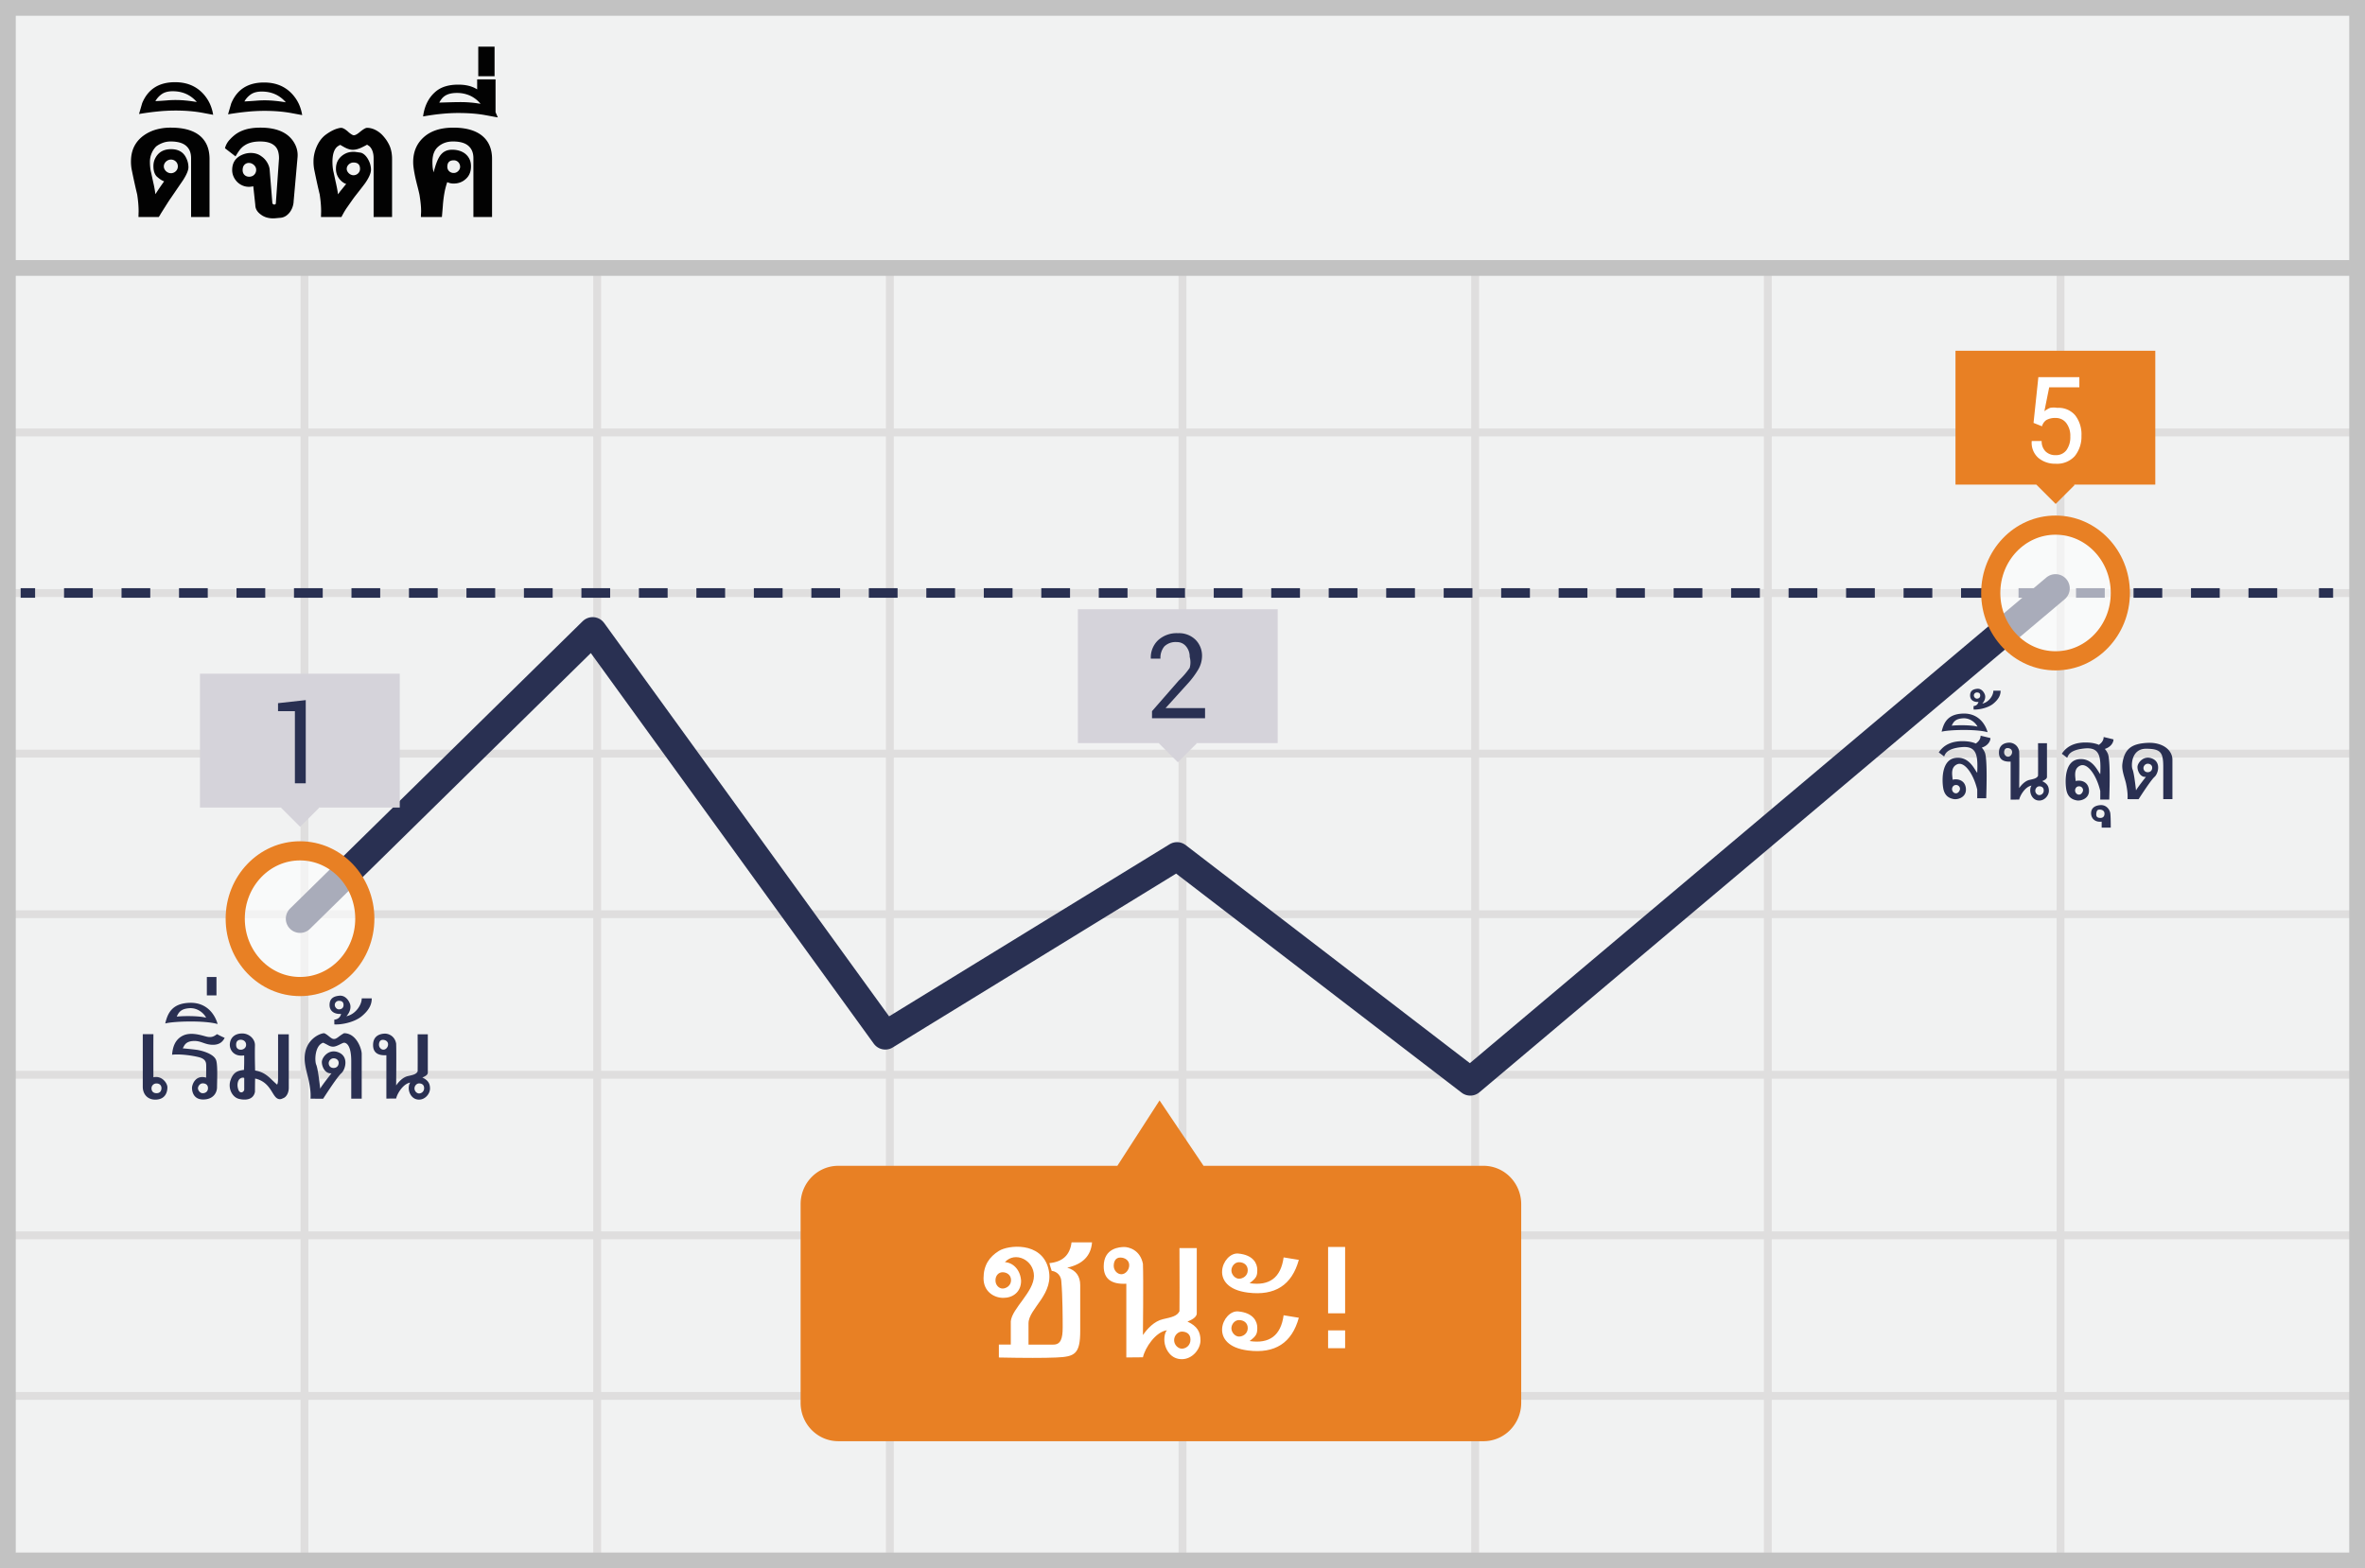 <svg width="300" height="199" viewBox="0 0 300 199" xmlns="http://www.w3.org/2000/svg"><title>Thai Odd</title><g fill="none" fill-rule="evenodd"><path fill="#F1F2F2" d="M0 0h300v199H0z"/><path d="M39.125 55.375V74.75H75.25V55.375H39.125zm0-1H75.25V34h1v20.375h36.125V34h1v20.375H149.5V34h1v20.375h36.125V34h1v20.375h36.125V34h1v20.375h36.125V34h1v20.375H299.5v1h-37.625V74.75H299.5v1h-37.625v19.375H299.5v1h-37.625V115.5H299.5v1h-37.625v19.375H299.5v1h-37.625v19.375H299.5v1h-37.625v19.375H299.5v1h-37.625V199h-1v-21.375H224.75V199h-1v-21.375h-36.125V199h-1v-21.375H150.5V199h-1v-21.375h-36.125V199h-1v-21.375H76.25V199h-1v-21.375H39.125V199h-1v-21.375H1.5v-1h36.625V157.25H1.5v-1h36.625v-19.375H1.5v-1h36.625V116.5H1.5v-1h36.625V96.125H1.5v-1h36.625V75.75H1.5v-1h36.625V55.375H1.5v-1h36.625V34h1v20.375zm221.75 1H224.75V74.75h36.125V55.375zm-37.125 0h-36.125V74.75h36.125V55.375zm-37.125 0H150.5V74.75h36.125V55.375zm-37.125 0h-36.125V74.75H149.5V55.375zm-37.125 0H76.25V74.75h36.125V55.375zM39.125 75.75v19.375H75.25V75.75H39.125zm221.75 0H224.75v19.375h36.125V75.75zm-37.125 0h-36.125v19.375h36.125V75.75zm-37.125 0H150.5v19.375h36.125V75.75zm-37.125 0h-36.125v19.375H149.5V75.75zm-37.125 0H76.25v19.375h36.125V75.75zm-73.25 20.375V115.5H75.25V96.125H39.125zm221.75 0H224.75V115.5h36.125V96.125zm-37.125 0h-36.125V115.5h36.125V96.125zm-37.125 0H150.5V115.5h36.125V96.125zm-37.125 0h-36.125V115.5H149.5V96.125zm-37.125 0H76.25V115.5h36.125V96.125zM39.125 116.5v19.375H75.25V116.5H39.125zm221.75 0H224.75v19.375h36.125V116.5zm-37.125 0h-36.125v19.375h36.125V116.5zm-37.125 0H150.5v19.375h36.125V116.5zm-37.125 0h-36.125v19.375H149.5V116.5zm-37.125 0H76.25v19.375h36.125V116.5zm-73.25 20.375v19.375H75.25v-19.375H39.125zm221.75 0H224.75v19.375h36.125v-19.375zm-37.125 0h-36.125v19.375h36.125v-19.375zm-37.125 0H150.5v19.375h36.125v-19.375zm-37.125 0h-36.125v19.375H149.5v-19.375zm-37.125 0H76.25v19.375h36.125v-19.375zm-73.25 20.375v19.375H75.25V157.25H39.125zm221.75 0H224.75v19.375h36.125V157.25zm-37.125 0h-36.125v19.375h36.125V157.25zm-37.125 0H150.5v19.375h36.125V157.25zm-37.125 0h-36.125v19.375H149.5V157.25zm-37.125 0H76.25v19.375h36.125V157.25z" fill="#DFDEDE"/><path stroke="#C2C2C2" stroke-width="2" d="M1 1h298v197H1z"/><path fill="#C2C2C2" d="M0 33h300v2H0z"/><g transform="translate(2 43.697)"><path d="M.62 31.544h1.834" stroke="#293052" stroke-width="1.215" stroke-linejoin="round"/><path d="M6.124 31.544h284.199" stroke="#293052" stroke-width="1.215" stroke-linejoin="round" stroke-dasharray="3.646"/><path d="M292.158 31.544h1.796" stroke="#293052" stroke-width="1.215" stroke-linejoin="round"/><path stroke="#293052" stroke-width="3.608" stroke-linecap="round" stroke-linejoin="round" d="M36.058 72.873l37.12-36.46L110.3 87.676l37.006-22.71 37.197 28.553 74.242-62.56"/><path d="M186.07 104.23h-35.4l-5.581-8.296-5.353 8.297h-35.4c-2.64 0-4.779 2.18-4.779 4.869v25.203c0 2.689 2.14 4.869 4.779 4.869h81.735a4.731 4.731 0 0 0 3.453-1.384 4.915 4.915 0 0 0 1.44-3.485v-25.164a4.916 4.916 0 0 0-1.426-3.51 4.731 4.731 0 0 0-3.467-1.398z" fill="#E88024" fill-rule="nonzero"/><ellipse cx="10.437" cy="11.374" rx="8.219" ry="8.609" opacity=".6" transform="translate(248.308 20.17)" fill="#FFF" fill-rule="nonzero"/><ellipse stroke="#E88024" stroke-width="2.43" cx="258.745" cy="31.544" rx="8.219" ry="8.609"/><ellipse cx="9.481" cy="9.855" rx="8.219" ry="8.609" opacity=".6" transform="translate(26.577 63.018)" fill="#FFF" fill-rule="nonzero"/><ellipse stroke="#E88024" stroke-width="2.43" cx="36.058" cy="72.873" rx="8.219" ry="8.609"/><path fill="#E88024" fill-rule="nonzero" d="M246.053.81h25.346v16.983h-25.346z"/><path fill="#E88024" fill-rule="nonzero" d="M256.31 17.796l2.407-2.406 2.451 2.452-2.406 2.406z"/><path d="M255.954 9.963l.612-5.804h5.2v1.286h-3.824l-.612 3.038c.223-.174.468-.318.727-.428.303-.053.614-.053.917 0a2.765 2.765 0 0 1 2.256.935c.568.742.853 1.67.803 2.61a3.944 3.944 0 0 1-.841 2.57 3.028 3.028 0 0 1-2.447.974 3.286 3.286 0 0 1-2.18-.74 2.556 2.556 0 0 1-.84-2.142h1.261c-.024.493.156.974.497 1.324.344.32.797.488 1.262.468a1.63 1.63 0 0 0 1.376-.624c.356-.51.53-1.128.497-1.753a2.645 2.645 0 0 0-.497-1.675 1.632 1.632 0 0 0-1.376-.662 2.184 2.184 0 0 0-1.185.273c-.26.19-.449.465-.535.779l-1.07-.429z" fill="#FFF" fill-rule="nonzero"/><path fill="#D5D3DA" fill-rule="nonzero" d="M134.728 33.608h25.347v16.984h-25.347z"/><path fill="#D5D3DA" fill-rule="nonzero" d="M144.959 50.574l2.406-2.406 2.451 2.452-2.406 2.406z"/><path d="M150.861 47.437h-6.728v-.896l3.402-3.896a9.646 9.646 0 0 0 1.376-1.597 2.618 2.618 0 0 0 0-1.402 2.01 2.01 0 0 0-.458-1.324 1.48 1.48 0 0 0-1.185-.546 2.04 2.04 0 0 0-1.568.546 2.248 2.248 0 0 0-.497 1.558h-1.223a3.03 3.03 0 0 1 .88-2.299 3.478 3.478 0 0 1 2.56-.934 2.987 2.987 0 0 1 2.218.818c.555.551.86 1.313.84 2.103a3.436 3.436 0 0 1-.496 1.714 11.04 11.04 0 0 1-1.415 1.87l-2.714 3h5.008v1.285z" fill="#293052" fill-rule="nonzero"/><path fill="#D5D3DA" fill-rule="nonzero" d="M23.366 41.788h25.346v16.984H23.366z"/><path fill="#D5D3DA" fill-rule="nonzero" d="M33.623 58.766l2.406-2.406 2.451 2.451-2.406 2.406z"/><path fill="#293052" fill-rule="nonzero" d="M36.822 55.695h-1.414V46.54h-2.14v-1.013l3.516-.39v10.557z"/></g><path d="M20.781 21.12c0 .115.026.225.078.329a.959.959 0 0 0 .488.46c.107.047.217.07.332.07a.884.884 0 0 0 .609-.242.9.9 0 0 0 .199-.273.898.898 0 0 0 .008-.69.816.816 0 0 0-.188-.277.89.89 0 0 0-.952-.184.99.99 0 0 0-.289.184.91.91 0 0 0-.207.277.781.781 0 0 0-.078.347zm3.458 6.416v-7.46c0-.651-.19-1.156-.57-1.515-.422-.406-1.095-.609-2.021-.609-.36 0-.698.06-1.015.18-.317.12-.593.27-.827.453a2.708 2.708 0 0 0-.57.862 2.76 2.76 0 0 0-.218 1.096c0 .235.011.463.035.687.023.224.06.442.113.656l.28 1.287v-.007c.126.546.214 1.037.266 1.475a30.296 30.296 0 0 1 1.015-1.498.382.382 0 0 1 .023-.04l.07-.094a2.125 2.125 0 0 1-.44-.222 3.764 3.764 0 0 1-.434-.34v.008c-.322-.291-.484-.749-.484-1.373 0-.291.047-.56.14-.804.376-.9 1.075-1.35 2.1-1.35.817 0 1.41.289 1.78.866.28.453.421.931.421 1.436 0 .38-.229.926-.687 1.639l-.476.695-1.085 1.592v-.008c-.135.197-.294.44-.476.726a361.54 361.54 0 0 0-.788 1.248 1.06 1.06 0 0 0-.039.07l-.039.075a1.253 1.253 0 0 1-.066.105l-.113.164h-2.568v-.09c0-.05.001-.103.004-.16.003-.057.004-.112.004-.164v-.109c.005-.047.008-.086.008-.117v-.086c0-.307-.015-.636-.043-.987-.029-.351-.074-.73-.137-1.136l.008.024a65.623 65.623 0 0 1-.297-1.272 97.82 97.82 0 0 1-.382-1.795 5.305 5.305 0 0 1-.117-1.17c0-.682.126-1.29.378-1.823.253-.533.631-.995 1.136-1.385a5.05 5.05 0 0 1 1.584-.8 6.69 6.69 0 0 1 1.959-.27c1.634 0 2.864.347 3.691 1.038.812.687 1.218 1.665 1.218 2.935v7.367h-2.341zm1.38-13.236a16.642 16.642 0 0 0-1.576-.203 22.28 22.28 0 0 0-3.96.04c-.757.072-1.573.181-2.447.327l.398-1.373c.734-1.775 2.123-2.662 4.168-2.662.915 0 1.717.185 2.403.554.687.37 1.26.913 1.717 1.631.182.287.333.595.453.925.12.33.208.673.265 1.026l-1.42-.265zm-3.714-2.723c-.54 0-.983.109-1.327.327a2.67 2.67 0 0 0-.866.929c.515-.026.985-.056 1.409-.09a13.041 13.041 0 0 1 2.396.008c.434.04.917.103 1.447.191-.79-.91-1.81-1.365-3.059-1.365zm10.223 12.057c-.088.02-.178.038-.269.05a2.05 2.05 0 0 1-1.112-.152 2.126 2.126 0 0 1-.675-.464 2.248 2.248 0 0 1-.453-.679 2.006 2.006 0 0 1-.167-.808c0-1.03.523-1.714 1.568-2.052.182-.057.37-.094.562-.11.193-.015.383-.011.57.012.187.024.367.07.538.137.172.068.33.159.476.273.156.104.296.224.418.359a2.602 2.602 0 0 1 .527.886c.052.153.083.295.093.425l.344 4.238c.036.135.112.203.226.203.088 0 .144-.013.168-.04.023-.025.04-.072.05-.14l.39-5.525a.72.72 0 0 0 .009-.102v-.101a3 3 0 0 0-.11-.827 1.546 1.546 0 0 0-.382-.664 1.847 1.847 0 0 0-.738-.44c-.31-.107-.7-.16-1.174-.16-.833 0-1.501.176-2.006.53l.008-.008c-.13.089-.247.185-.351.29a2.697 2.697 0 0 0-.285.335 6.93 6.93 0 0 0-.246.366l-.234.375-1.334-1.03c.093-.39.294-.755.6-1.093v.008a4.89 4.89 0 0 1 .668-.624c.242-.187.517-.349.827-.484a4.82 4.82 0 0 1 1.057-.312c.396-.073.846-.11 1.35-.11 2.175 0 3.627.687 4.355 2.06a3.03 3.03 0 0 1 .344 1.749l-.492 5.525c0 .182-.034.39-.102.625-.067.234-.17.456-.308.667-.138.21-.313.393-.527.546a1.508 1.508 0 0 1-.764.27 48.76 48.76 0 0 0-.695.062 1.845 1.845 0 0 1-.133.008h-.062c-.588 0-1.087-.144-1.498-.43h.007c-.515-.343-.775-.762-.78-1.256l-.258-2.388zm.367-2.092a.74.74 0 0 0-.078-.335.925.925 0 0 0-.207-.273 1.041 1.041 0 0 0-.292-.188.826.826 0 0 0-.328-.07.76.76 0 0 0-.617.27.763.763 0 0 0-.148.284c-.031.11-.047.226-.047.351 0 .14.024.264.07.371a.764.764 0 0 0 .453.421c.1.034.2.051.305.051.109 0 .217-.018.323-.054a.81.81 0 0 0 .285-.168.878.878 0 0 0 .203-.277.88.88 0 0 0 .078-.383zm4.417-7.203a16.642 16.642 0 0 0-1.576-.203 22.28 22.28 0 0 0-3.96.04c-.758.072-1.573.181-2.447.327l.398-1.373c.733-1.775 2.123-2.662 4.167-2.662.916 0 1.717.185 2.404.554.687.37 1.259.914 1.717 1.631.182.287.333.595.452.925.12.33.208.673.266 1.026l-1.42-.265zm-3.714-2.723c-.541 0-.984.109-1.327.327a2.67 2.67 0 0 0-.866.929c.515-.026.984-.056 1.408-.09a13.041 13.041 0 0 1 2.396.008c.435.04.917.103 1.448.191-.791-.91-1.81-1.365-3.06-1.365zm10.785 9.801c0 .12.027.23.082.328a.988.988 0 0 0 .203.258c.08.073.171.13.273.171a.77.77 0 0 0 .292.063.845.845 0 0 0 .59-.234.794.794 0 0 0 .246-.585c0-.531-.279-.797-.836-.797a.802.802 0 0 0-.323.067.944.944 0 0 0-.27.175.857.857 0 0 0-.187.254.679.679 0 0 0-.07.3zm3.41 6.119v-7.46c0-.329-.044-.62-.132-.875a1.615 1.615 0 0 0-.375-.624l-.086-.063-.234-.156h-.008c.005 0-.041.028-.14.082-.1.055-.24.126-.422.215a3.382 3.382 0 0 1-.644.261c-.21.06-.407.09-.589.09-.343 0-.72-.117-1.131-.351-.307-.172-.46-.263-.46-.273-.042.01-.13.057-.266.14a1.17 1.17 0 0 0-.289.258c-.296.374-.445.962-.445 1.763 0 .235.012.463.035.687.024.224.062.442.114.656l.28 1.287v-.007c.063.28.118.543.164.788.047.244.084.478.11.702l.214-.293c.07-.096.15-.196.238-.3l.586-.726a1.342 1.342 0 0 1-.328-.148 2.245 2.245 0 0 1-.297-.226h.008a2.032 2.032 0 0 1-.679-1.561c0-.765.32-1.358.96-1.78.37-.239.786-.358 1.249-.358h.171l.78.109c.318.093.602.338.851.733.287.463.43.94.43 1.429 0 .431-.25 1.006-.75 1.724-.041.057-.166.221-.374.492-.208.27-.502.648-.882 1.131a9.77 9.77 0 0 0-.21.281c-.084.115-.178.248-.282.398l-.57.812c-.213.307-.439.695-.678 1.163H40.72v-.09c0-.05.001-.103.004-.16.002-.057.004-.112.004-.164v-.109c.005-.047.007-.086.007-.117v-.086c0-.307-.014-.636-.043-.987-.028-.351-.074-.73-.136-1.136l.008.024a65.623 65.623 0 0 1-.297-1.272 97.821 97.821 0 0 1-.382-1.795 5.305 5.305 0 0 1-.117-1.17c0-.61.127-1.216.382-1.82.281-.65.653-1.157 1.116-1.521.349-.26.685-.467 1.01-.62.326-.154.642-.251.949-.293l-.008.008c.224-.037.552.138.983.523h-.007c.322.275.554.413.694.413.177 0 .427-.135.75-.406.436-.359.743-.538.92-.538.167 0 .341.022.523.066.182.044.372.116.57.215.177.094.344.201.503.324.159.122.308.264.449.425.208.234.382.466.523.695.14.229.255.452.343.67.177.469.265.987.265 1.554v7.367h-2.34zm10.169-7.196c-.546 0-.82.274-.82.82 0 .229.079.417.235.566a.816.816 0 0 0 .585.222.73.73 0 0 0 .308-.066.883.883 0 0 0 .433-.433.704.704 0 0 0 .063-.29.845.845 0 0 0-.234-.584.788.788 0 0 0-.57-.234zm-1.506 7.196h-2.661c0-.182.003-.327.011-.433.008-.107.012-.205.012-.293 0-.302-.018-.63-.055-.983a18.452 18.452 0 0 0-.156-1.14 15.248 15.248 0 0 0-.109-.476c-.047-.192-.1-.404-.16-.636a39.08 39.08 0 0 1-.183-.741 17.018 17.018 0 0 1-.168-.788 14.55 14.55 0 0 1-.125-.777 5.424 5.424 0 0 1-.05-.71c0-1.363.496-2.456 1.49-3.278.89-.723 2.086-1.084 3.59-1.084 1.607 0 2.833.346 3.675 1.037.833.687 1.249 1.665 1.249 2.935v7.367h-2.365v-7.46c0-.646-.192-1.15-.577-1.515-.422-.406-1.093-.609-2.014-.609-.749 0-1.376.222-1.88.664-.484.416-.726 1.059-.726 1.927 0 .432.029.778.086 1.038l.054.29c.068-.235.137-.47.207-.703.07-.234.148-.458.234-.671.086-.214.184-.411.293-.594.11-.182.24-.34.39-.476.151-.135.328-.24.53-.316.204-.075.44-.113.711-.113.338 0 .653.047.944.14.292.094.544.23.757.41.214.18.381.4.504.66.122.26.183.557.183.89 0 .603-.172 1.092-.515 1.467-.447.483-1.015.725-1.701.725a1.773 1.773 0 0 1-.796-.18 9.075 9.075 0 0 0-.36 1.374 14.68 14.68 0 0 0-.202 1.67l-.117 1.382zM63.15 14.9l-1.577-.289c-.988-.182-2.136-.273-3.441-.273-1.348 0-2.836.146-4.464.437.187-1.41.757-2.492 1.709-3.246.676-.526 1.594-.789 2.755-.789.973 0 1.771.2 2.395.601V10.07h2.334v4.168l.289.663zm-5.198-3.106c-.687 0-1.22.143-1.6.43-.12.088-.233.2-.34.339a3.19 3.19 0 0 0-.292.456l1.456-.043c.45-.013.878-.02 1.283-.02.396 0 .8.018 1.214.052.414.033.841.09 1.284.167a3.74 3.74 0 0 0-1.339-1.041 4.008 4.008 0 0 0-1.666-.34zm2.716-5.876h2.068v3.753h-2.068V5.92z" fill="#020202"/><g fill="#2A3052"><path d="M19.46 131.22a551.88 551.88 0 0 0 0 5.475c1.042-.253 1.774.71 1.774 1.276 0 .567-.224 1.46-1.36 1.552-1.135.093-1.764-.68-1.764-1.628v-6.675h1.35zm.398 6.26a.613.613 0 0 0-.64.616c0 .279.142.616.64.616s.624-.363.624-.65c0-.285-.189-.582-.624-.582zM27.53 131.218c.324.178.646.334.968.47-.276.588-.77.883-1.483.883-1.068 0-1.507-.546-2.522-.48-1.015.067-1.124.633-1.312.928.808.075 1.403.14 1.785.192.573.08 2.232.495 2.467 1.372.202.701.097 2.655.097 3.364 0 .71-.48 1.564-1.759 1.564-1.278 0-1.416-1.091-1.416-1.47 0-.378.407-1.701 1.79-1.307.014-.875.017-1.405.01-1.59-.01-.276-.028-.772-.914-.998-.886-.226-2.418-.432-3.412-.316.077-.916.339-1.905 1.352-2.411 1.014-.507 2.318-.066 2.975.102.657.167.976 0 1.374-.303zm-1.818 6.246c-.368 0-.603.386-.603.626s.25.626.603.626.67-.214.67-.643c0-.429-.303-.609-.67-.609zM20.96 129.867c.294-1.235.814-2.563 3.123-2.623 2.31-.06 3.254 1.702 3.522 2.694-1.686-.488-5.68-.35-6.646-.07zm1.464-.873c.948-.101 2.82-.101 3.722.14-.315-.64-1.151-1.268-2.1-1.207-.948.062-1.343.393-1.622 1.067zM26.239 123.969h1.22v2.338h-1.22zM35.274 131.242h1.359v6.771c0 .661-.309 1.172-.67 1.318-.211.086-.383.209-.689.098-.785-.286-.876-2.106-2.912-2.582-.009.335-.016.9-.02 1.697-.199 1.019-1.212 1.098-2.048.885-.835-.214-1.403-1.316-1.056-2.347.35-1.039.907-1.231 1.71-1.324.03-.646.038-1.26.024-1.843-1.294.213-1.906-.71-1.81-1.512.096-.802.68-1.268 1.57-1.269.887 0 1.63.718 1.61 1.501-.021.784-.015 1.924.02 3.202.736.127 1.223.367 1.834.904.173.153.48.47.95.883.09-.126.128-.362.128-1.004v-5.378zm-4.723.689c-.311 0-.598.14-.598.632 0 .491.314.632.598.632.285 0 .668-.198.668-.626 0-.427-.356-.638-.668-.638zm.43 4.861c-.077-.088-.325-.091-.554.09-.229.183-.421.711-.2 1.359.222.647.754.307.754 0v-1.449zM44.556 139.409v-4.755c0-2.128-.68-2.344-.912-2.344-.232 0-.898.499-1.38.499-.483 0-.639-.231-1.275-.5-1.063.36-1.093 2.29-.875 2.791.145.335.314 1.351.505 3.05.057-.164.535-.82 1.433-1.967-.802.103-1.226-.832-1.226-1.42 0-.587.887-1.767 2.17-1.208 1.283.56.802 2.195.303 2.628-.332.29-1.102 1.367-2.31 3.234l-1.597-.008c.026-.486.026-1.061-.21-2.224-.157-.767-.538-1.906-.538-2.877 0-2.443 1.998-3.207 2.48-3.207.49.19.857.736 1.237.736.38 0 .584-.354 1.283-.736 1.575 0 2.239 2.003 2.239 2.618v5.69h-1.327zm-2.245-5.123c-.344 0-.617.324-.617.618s.197.608.617.608.648-.293.648-.654c0-.36-.304-.572-.648-.572zM45.887 126.677c.703.003 1.067 0 1.268 0 .006.628-.197 1.378-1.268 2.269-.94.782-2.588 1.097-3.474 1.037l-.01-.598c.466-.052.755-.296.866-.733-.772.06-1.464-.292-1.464-1.134 0-.841.54-1.113 1.259-1.175.719-.061 1.176.577 1.334 1.04.158.463 0 1.066-.455 1.563 1.157-.237 1.944-1.428 1.944-2.27zm-2.898.314a.524.524 0 0 0-.524.53c0 .262.25.554.524.554s.589-.134.589-.555c0-.421-.267-.529-.589-.529zM52.978 131.24h1.29v4.87c0 .325-.48.522-.695.612.725.336.973.761.973 1.406 0 .644-.596 1.4-1.388 1.4-.791 0-1.168-.644-1.272-1.12-.104-.477.026-.933.165-1.038-.843.104-1.638 1.298-1.8 2.018l-1.239.011v-5.503c-1.125.059-1.687-.373-1.687-1.294 0-1.383 1.212-1.447 1.531-1.447.32 0 1.185.197 1.396 1.254.045 1.155 0 5.037 0 5.32.309-.454.84-1.042 1.5-1.189.66-.146 1.046-.229 1.226-.59.01-.74.01-2.31 0-4.71zm.177 6.23c-.268 0-.576.269-.576.637s.309.638.576.638a.65.65 0 0 0 .644-.68c0-.48-.376-.596-.644-.596zm-4.595-5.527c-.354 0-.488.3-.488.623 0 .322.258.622.569.622.311 0 .587-.317.587-.675 0-.357-.313-.57-.668-.57z"/></g><g fill="#2A3052"><path d="M246.296 92.846c.258-1.084.715-2.249 2.74-2.302 2.026-.053 2.855 1.493 3.09 2.364-1.479-.428-4.983-.307-5.83-.062zm1.285-.766c.832-.089 2.475-.089 3.265.122-.277-.561-1.01-1.112-1.842-1.058-.832.054-1.178.345-1.423.936zM274.409 101.403v-4.076c0-1.867-.32-2.318-2.197-2.318s-1.892 2.173-1.7 2.613c.127.294.275 1.186.443 2.676.05-.143.469-.718 1.257-1.725-.703.09-1.075-.73-1.075-1.246s.777-1.55 1.903-1.06c1.126.491.703 1.926.266 2.306-.291.253-.967 1.199-2.026 2.837l-1.402-.007c.023-.426.023-.931-.185-1.951-.137-.674-.58-1.681-.471-2.524.261-2.01 1.29-2.566 3.175-2.668 1.886-.101 3.176.878 3.176 2.15v4.993h-1.164zm-1.97-4.495c-.302 0-.541.285-.541.542 0 .258.173.534.541.534.368 0 .568-.257.568-.574 0-.316-.266-.502-.568-.502zM252.859 87.639c.508.002.77 0 .916 0 .004.453-.142.995-.916 1.64-.68.565-1.87.792-2.51.749l-.008-.432c.337-.038.545-.214.626-.53-.558.043-1.058-.211-1.058-.82 0-.607.39-.804.91-.848.519-.045.85.416.964.75.114.336 0 .77-.33 1.13.837-.17 1.406-1.031 1.406-1.64zm-2.094.227a.379.379 0 0 0-.38.382c0 .19.182.401.38.401.197 0 .425-.097.425-.401 0-.305-.193-.382-.425-.382zM258.526 94.307h1.133v4.273c0 .285-.422.458-.61.537.635.295.853.668.853 1.233 0 .565-.523 1.229-1.218 1.229-.694 0-1.024-.565-1.116-.983-.091-.418.024-.819.145-.91-.74.09-1.437 1.138-1.578 1.77l-1.088.01v-4.828c-.987.051-1.48-.327-1.48-1.136 0-1.213 1.063-1.269 1.344-1.269.28 0 1.039.173 1.224 1.1.04 1.013 0 4.419 0 4.668.27-.4.736-.915 1.316-1.044.579-.128.917-.2 1.075-.518.01-.648.01-2.026 0-4.132zm.156 5.465c-.235 0-.506.237-.506.56 0 .323.271.56.506.56a.57.57 0 0 0 .564-.598c0-.42-.33-.522-.564-.522zm-4.031-4.848c-.311 0-.429.264-.429.546 0 .283.226.547.5.547.273 0 .514-.28.514-.593 0-.313-.274-.5-.585-.5zM266.244 94.512c.218-.17.602-.456.602-.994.541.126.958.227 1.25.304 0 .437-.38.99-1.102 1.21.195.209.3.415.365.555.245.458.311 2.413.2 5.866h-1.143c.005-.46.005-.828 0-1.103-.489-2.028-1.637-3.609-2.55-3.2-.912.41-.571 1.525-.571 1.957.572-.16 1.58 0 1.685 1.107.105 1.107-1.009 1.452-1.564 1.344-.555-.11-1.148-.392-1.316-1.413-.167-1.02-.21-3.575 1.55-3.806 1.76-.231 2.415 1.476 2.766 1.891.105-2.277-.078-3.44-1.998-3.257-1.92.184-2.063.89-2.197 1.182-.25-.196-.476-.367-.68-.513.618-.953 1.62-1.43 3.01-1.43.743 0 1.289.123 1.693.3zm-2.518 5.26c-.332 0-.5.279-.5.529s.194.528.5.528.508-.369.508-.579a.494.494 0 0 0-.508-.477zM250.636 94.345c.219-.17.602-.456.602-.993.542.126.958.227 1.25.303 0 .437-.38.99-1.101 1.21.194.21.3.415.364.556.245.457.312 2.412.2 5.865h-1.142c.005-.46.005-.827 0-1.103-.49-2.028-1.637-3.608-2.55-3.199-.912.41-.571 1.525-.571 1.956.571-.159 1.58 0 1.685 1.108.104 1.107-1.009 1.452-1.564 1.343-.555-.109-1.148-.392-1.316-1.412-.168-1.02-.21-3.576 1.55-3.807 1.759-.23 2.415 1.476 2.766 1.892.105-2.278-.079-3.441-1.999-3.258-1.92.184-2.063.89-2.197 1.183-.249-.197-.476-.368-.68-.513.618-.953 1.621-1.43 3.01-1.43.743 0 1.29.123 1.693.3zm-2.518 5.261c-.331 0-.5.278-.5.528s.194.528.5.528.508-.368.508-.578a.494.494 0 0 0-.508-.478zM266.598 105.012a33.98 33.98 0 0 1 0-.755c-.927.106-1.341-.486-1.341-1.06 0-.574.35-.964 1.145-1.036.797-.073 1.231.589 1.29 1.036.038.298.057.903.057 1.815h-1.15zm-.224-2.281c-.22 0-.407 0-.46.512-.053.513.308.54.542.54.234 0 .5-.132.5-.54 0-.408-.363-.512-.582-.512z"/></g><g fill="#FFF"><path d="M170.628 166.641h-2.159v-8.418h2.159zM170.628 171.07h-2.159v-2.261h2.159z"/></g><path d="M135.926 157.643h2.598c-.133 1.703-1.18 2.772-3.142 3.208 1.081.315 1.644 1.067 1.644 2.22 0 1.825-.01 4.001 0 5.786 0 2.986-.706 3.291-3.03 3.393-1.55.068-3.98.068-7.289 0v-1.638h1.513v-2.957c.154-1.64 2.936-3.725 2.936-5.763 0-2.039-2.405-3.156-3.684-1.74 1.072.062 1.972 1.006 2.052 2.367 0 1.421-1.043 2.164-2.25 2.164-1.209 0-2.512-.817-2.512-2.484 0-1.668.74-2.718 1.945-3.473 1.205-.755 5.315-1.18 6.25 2.125.933 3.307-2.49 5.144-2.49 7.067v2.694h3.156c.926 0 1.179-.756 1.179-2.16 0-.924 0-3.962-.178-5.933-.087-.963-.92-1.253-1.212-1.253-.18-.509-.186-.61-.297-.992 1.68-.154 2.616-1.03 2.81-2.63zm-8.745 3.79c-.491 0-.905.396-.905 1.033 0 .638.475 1.034.905 1.034.43 0 1.07-.35 1.07-1.059 0-.708-.578-1.008-1.07-1.008zM149.616 158.372h2.194v8.28c0 .553-.817.888-1.182 1.04 1.231.572 1.653 1.294 1.653 2.39 0 1.095-1.014 2.38-2.36 2.38-1.345 0-1.984-1.094-2.162-1.904-.177-.81.045-1.586.28-1.764-1.433.177-2.784 2.207-3.058 3.43l-2.107.019v-9.355c-1.912.1-2.868-.633-2.868-2.2 0-2.35 2.06-2.459 2.604-2.459.543 0 2.013.335 2.371 2.131.077 1.964 0 8.562 0 9.045.526-.773 1.428-1.772 2.55-2.021 1.122-.25 1.778-.39 2.085-1.005.017-1.256.017-3.925 0-8.007zm.3 10.59c-.455 0-.979.459-.979 1.085 0 .625.526 1.083.98 1.083.453 0 1.094-.342 1.094-1.156 0-.813-.639-1.011-1.094-1.011zm-7.81-9.394c-.603 0-.83.511-.83 1.059 0 .548.438 1.059.967 1.059.53 0 .998-.54.998-1.148 0-.608-.532-.97-1.135-.97zM162.827 159.548l1.929.315c-.878 3.196-3.024 4.58-6.439 4.156-5.122-.638-3.232-5.136-1.257-4.96 1.974.176 2.427 1.316 2.427 2.063 0 .747-.075 1.025-.977 1.698 2.531.38 3.97-.71 4.317-3.272zm-5.658.61c-.542 0-.965.525-.965 1.047 0 .522.476 1.047.965 1.047s1.108-.36 1.108-1.074c0-.714-.566-1.02-1.108-1.02zM162.827 166.891l1.929.315c-.878 3.196-3.024 4.58-6.439 4.156-5.122-.638-3.232-5.136-1.257-4.96 1.974.176 2.427 1.316 2.427 2.063 0 .747-.075 1.025-.977 1.698 2.531.38 3.97-.71 4.317-3.272zm-5.658.61c-.542 0-.965.525-.965 1.047 0 .522.476 1.047.965 1.047s1.108-.36 1.108-1.074c0-.714-.566-1.02-1.108-1.02z" fill="#FFF"/></g></svg>